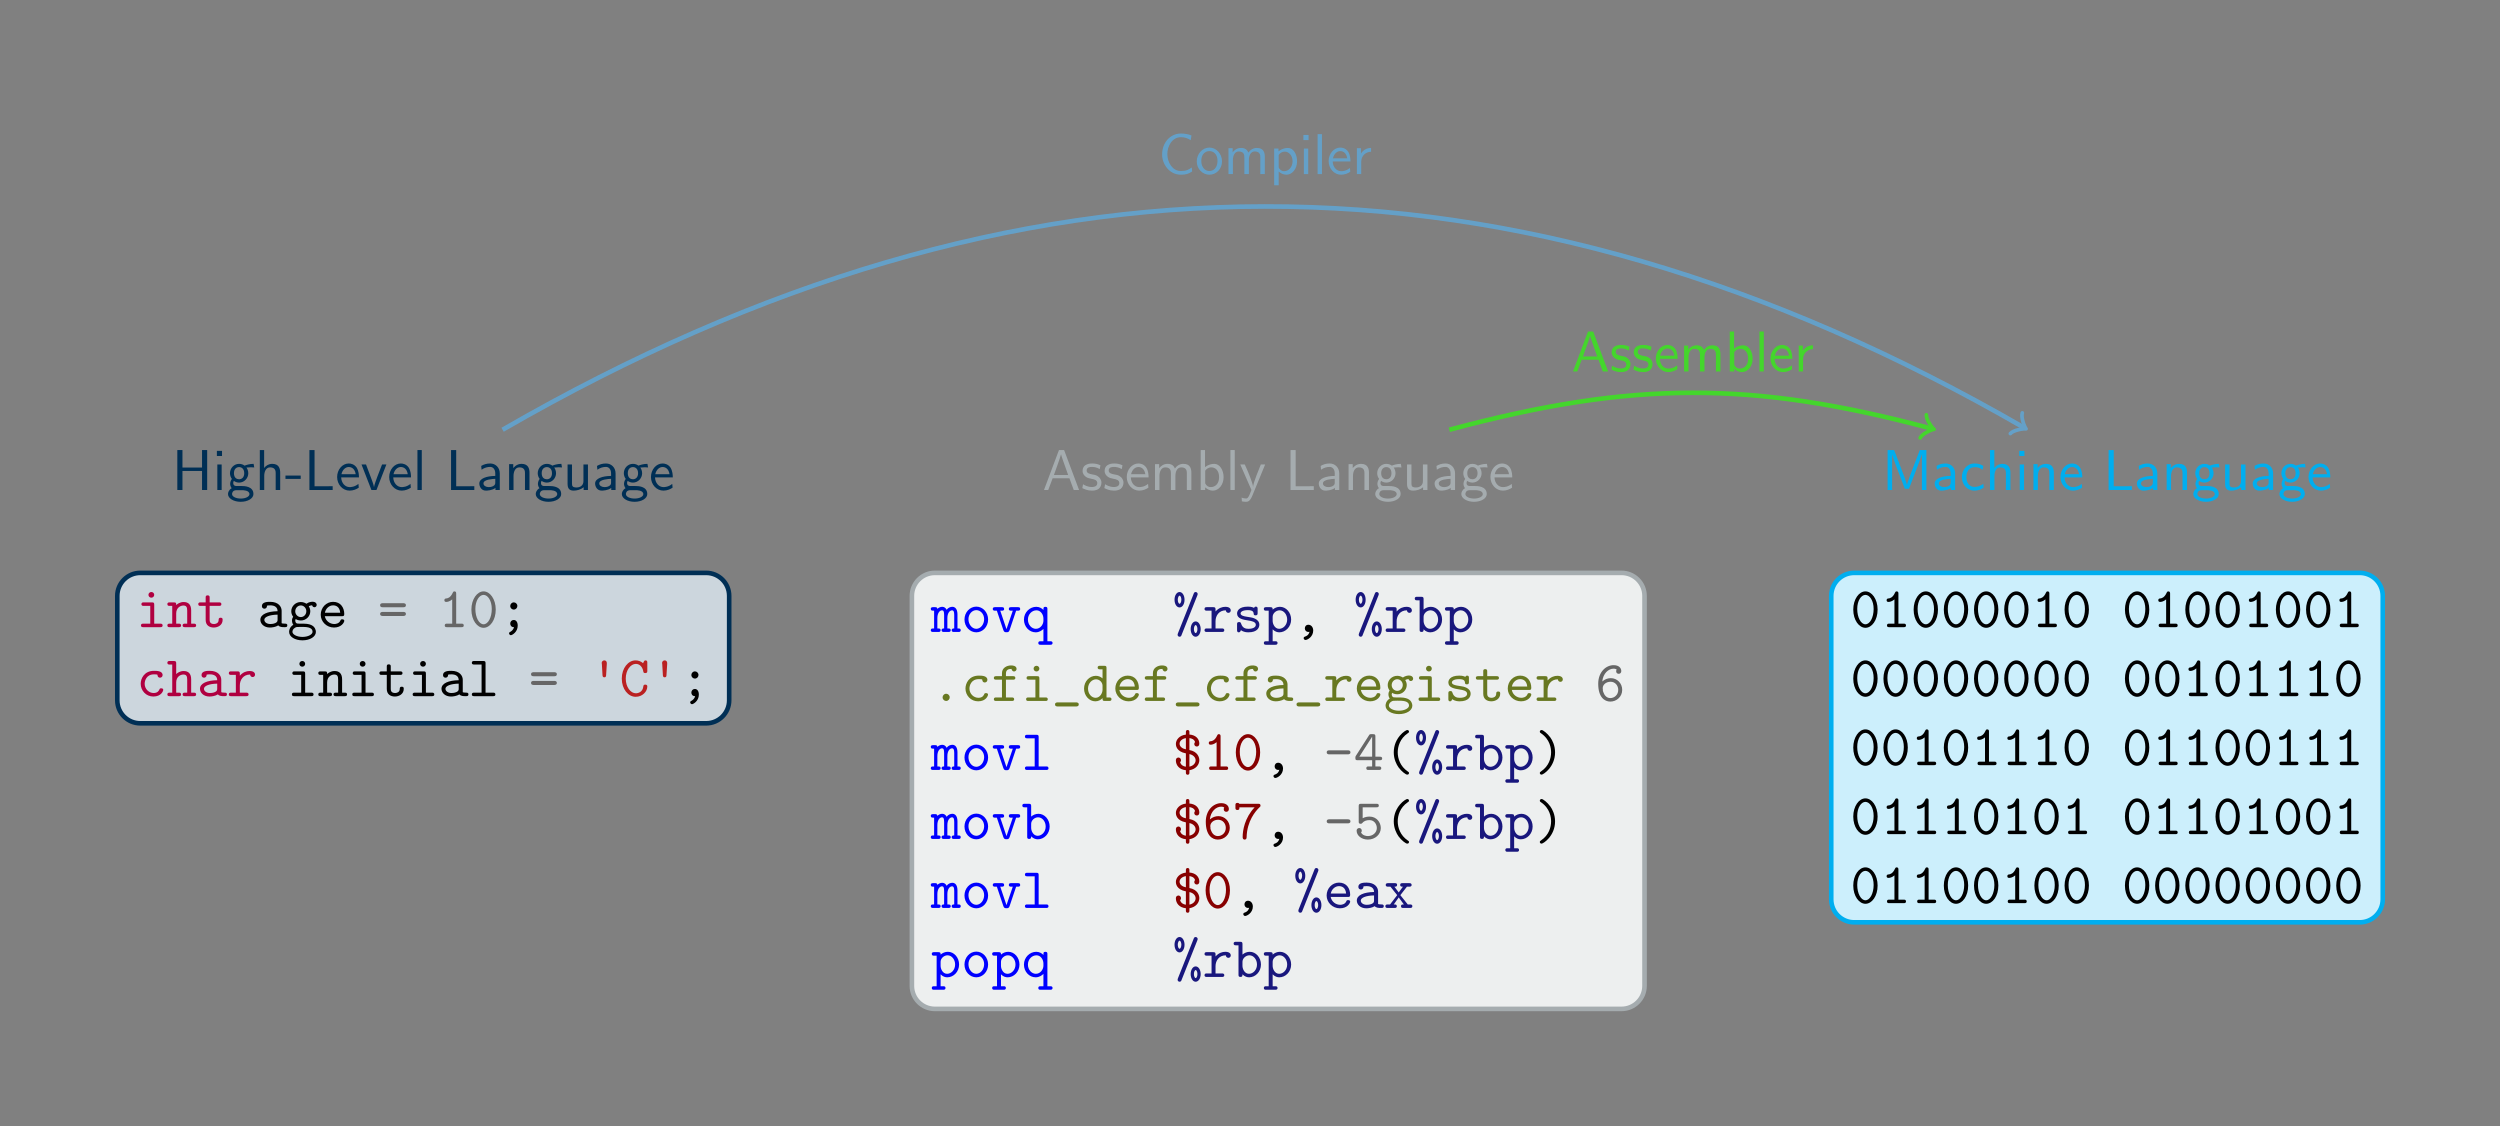 <?xml version="1.0" encoding="UTF-8"?>
<svg xmlns="http://www.w3.org/2000/svg" xmlns:xlink="http://www.w3.org/1999/xlink" width="433.173pt" height="195.134pt" viewBox="0 0 433.173 195.134" version="1.1">
<rect x="0" y="0" width="433.173" height="195.134" fill="#808080" stroke="none"/>
<defs>
<g>
<symbol overflow="visible" id="glyph0-0">
<path style="stroke:none;" d=""/>
</symbol>
<symbol overflow="visible" id="glyph0-1">
<path style="stroke:none;" d="M 6.109 -6.922 L 5.219 -6.922 L 5.219 -3.891 L 1.828 -3.891 L 1.828 -6.922 L 0.938 -6.922 L 0.938 0 L 1.828 0 L 1.828 -3.297 L 5.219 -3.297 L 5.219 0 L 6.109 0 Z M 6.109 -6.922 "/>
</symbol>
<symbol overflow="visible" id="glyph0-2">
<path style="stroke:none;" d="M 1.625 -6.781 L 0.734 -6.781 L 0.734 -5.891 L 1.625 -5.891 Z M 1.562 -4.422 L 0.812 -4.422 L 0.812 0 L 1.562 0 Z M 1.562 -4.422 "/>
</symbol>
<symbol overflow="visible" id="glyph0-3">
<path style="stroke:none;" d="M 3.516 -3.891 C 3.734 -3.891 4 -3.938 4.25 -3.938 C 4.422 -3.938 4.812 -3.906 4.828 -3.906 L 4.719 -4.531 C 4.031 -4.531 3.453 -4.344 3.156 -4.219 C 2.938 -4.391 2.609 -4.531 2.203 -4.531 C 1.344 -4.531 0.625 -3.812 0.625 -2.906 C 0.625 -2.547 0.75 -2.188 0.953 -1.922 C 0.656 -1.516 0.656 -1.125 0.656 -1.078 C 0.656 -0.812 0.75 -0.531 0.922 -0.312 C 0.406 -0.016 0.281 0.453 0.281 0.703 C 0.281 1.453 1.266 2.047 2.484 2.047 C 3.703 2.047 4.688 1.469 4.688 0.703 C 4.688 -0.688 3.031 -0.688 2.641 -0.688 L 1.766 -0.688 C 1.641 -0.688 1.188 -0.688 1.188 -1.219 C 1.188 -1.328 1.219 -1.484 1.297 -1.578 C 1.5 -1.422 1.828 -1.281 2.203 -1.281 C 3.094 -1.281 3.797 -2.031 3.797 -2.906 C 3.797 -3.391 3.578 -3.766 3.469 -3.906 Z M 2.203 -1.859 C 1.828 -1.859 1.312 -2.078 1.312 -2.906 C 1.312 -3.734 1.828 -3.969 2.203 -3.969 C 2.625 -3.969 3.094 -3.688 3.094 -2.906 C 3.094 -2.141 2.625 -1.859 2.203 -1.859 Z M 2.656 0.031 C 2.875 0.031 4 0.031 4 0.719 C 4 1.156 3.312 1.484 2.5 1.484 C 1.688 1.484 0.984 1.172 0.984 0.703 C 0.984 0.672 0.984 0.031 1.75 0.031 Z M 2.656 0.031 "/>
</symbol>
<symbol overflow="visible" id="glyph0-4">
<path style="stroke:none;" d="M 4.344 -2.969 C 4.344 -3.625 4.188 -4.531 2.969 -4.531 C 2.359 -4.531 1.875 -4.234 1.562 -3.812 L 1.562 -6.922 L 0.812 -6.922 L 0.812 0 L 1.578 0 L 1.578 -2.438 C 1.578 -3.094 1.828 -3.922 2.594 -3.922 C 3.547 -3.922 3.562 -3.219 3.562 -2.906 L 3.562 0 L 4.344 0 Z M 4.344 -2.969 "/>
</symbol>
<symbol overflow="visible" id="glyph0-5">
<path style="stroke:none;" d="M 2.75 -1.922 L 2.75 -2.5 L 0.109 -2.5 L 0.109 -1.922 Z M 2.75 -1.922 "/>
</symbol>
<symbol overflow="visible" id="glyph0-6">
<path style="stroke:none;" d="M 1.828 -6.922 L 0.938 -6.922 L 0.938 0 L 4.969 0 L 4.969 -0.656 C 4.094 -0.641 3.203 -0.641 2.312 -0.641 L 1.828 -0.641 Z M 1.828 -6.922 "/>
</symbol>
<symbol overflow="visible" id="glyph0-7">
<path style="stroke:none;" d="M 4.125 -2.188 C 4.125 -2.516 4.109 -3.266 3.734 -3.875 C 3.312 -4.484 2.719 -4.594 2.359 -4.594 C 1.25 -4.594 0.344 -3.531 0.344 -2.25 C 0.344 -0.938 1.312 0.109 2.5 0.109 C 3.125 0.109 3.703 -0.125 4.094 -0.406 L 4.031 -1.062 C 3.406 -0.531 2.734 -0.5 2.516 -0.5 C 1.719 -0.5 1.078 -1.203 1.047 -2.188 Z M 1.094 -2.734 C 1.25 -3.484 1.781 -3.984 2.359 -3.984 C 2.875 -3.984 3.422 -3.656 3.562 -2.734 Z M 1.094 -2.734 "/>
</symbol>
<symbol overflow="visible" id="glyph0-8">
<path style="stroke:none;" d="M 4.453 -4.422 L 3.703 -4.422 L 2.906 -2.359 C 2.703 -1.797 2.391 -1 2.312 -0.531 L 2.297 -0.531 C 2.25 -0.891 1.984 -1.578 1.891 -1.844 L 0.922 -4.422 L 0.141 -4.422 L 1.859 0 L 2.734 0 Z M 4.453 -4.422 "/>
</symbol>
<symbol overflow="visible" id="glyph0-9">
<path style="stroke:none;" d="M 1.562 -6.922 L 0.812 -6.922 L 0.812 0 L 1.562 0 Z M 1.562 -6.922 "/>
</symbol>
<symbol overflow="visible" id="glyph0-10">
<path style="stroke:none;" d="M 3.984 -2.875 C 3.984 -3.891 3.25 -4.594 2.328 -4.594 C 1.688 -4.594 1.234 -4.438 0.766 -4.172 L 0.828 -3.516 C 1.344 -3.875 1.844 -4 2.328 -4 C 2.797 -4 3.203 -3.609 3.203 -2.875 L 3.203 -2.438 C 1.703 -2.422 0.438 -2 0.438 -1.125 C 0.438 -0.703 0.703 0.109 1.578 0.109 C 1.719 0.109 2.656 0.094 3.234 -0.359 L 3.234 0 L 3.984 0 Z M 3.203 -1.312 C 3.203 -1.125 3.203 -0.875 2.859 -0.688 C 2.578 -0.516 2.188 -0.5 2.078 -0.5 C 1.609 -0.5 1.156 -0.734 1.156 -1.141 C 1.156 -1.844 2.766 -1.906 3.203 -1.938 Z M 3.203 -1.312 "/>
</symbol>
<symbol overflow="visible" id="glyph0-11">
<path style="stroke:none;" d="M 4.344 -2.969 C 4.344 -3.625 4.188 -4.531 2.969 -4.531 C 2.078 -4.531 1.578 -3.859 1.531 -3.781 L 1.531 -4.484 L 0.812 -4.484 L 0.812 0 L 1.578 0 L 1.578 -2.438 C 1.578 -3.094 1.828 -3.922 2.594 -3.922 C 3.547 -3.922 3.562 -3.219 3.562 -2.906 L 3.562 0 L 4.344 0 Z M 4.344 -2.969 "/>
</symbol>
<symbol overflow="visible" id="glyph0-12">
<path style="stroke:none;" d="M 4.344 -4.422 L 3.562 -4.422 L 3.562 -1.531 C 3.562 -0.781 3 -0.438 2.359 -0.438 C 1.656 -0.438 1.578 -0.703 1.578 -1.125 L 1.578 -4.422 L 0.812 -4.422 L 0.812 -1.094 C 0.812 -0.375 1.031 0.109 1.859 0.109 C 2.391 0.109 3.094 -0.047 3.594 -0.484 L 3.594 0 L 4.344 0 Z M 4.344 -4.422 "/>
</symbol>
<symbol overflow="visible" id="glyph0-13">
<path style="stroke:none;" d="M 3.766 -6.922 L 2.875 -6.922 L 0.281 0 L 1.016 0 L 1.781 -2.031 L 4.688 -2.031 L 5.438 0 L 6.359 0 Z M 4.469 -2.594 L 2 -2.594 L 2.641 -4.391 C 2.844 -4.984 3.156 -5.828 3.234 -6.203 C 3.266 -6.062 3.328 -5.812 3.562 -5.156 Z M 4.469 -2.594 "/>
</symbol>
<symbol overflow="visible" id="glyph0-14">
<path style="stroke:none;" d="M 3.422 -4.281 C 2.906 -4.516 2.5 -4.594 1.984 -4.594 C 1.734 -4.594 0.328 -4.594 0.328 -3.297 C 0.328 -2.797 0.625 -2.484 0.875 -2.297 C 1.172 -2.078 1.391 -2.031 1.938 -1.922 C 2.297 -1.859 2.875 -1.734 2.875 -1.203 C 2.875 -0.516 2.094 -0.516 1.938 -0.516 C 1.141 -0.516 0.578 -0.891 0.406 -1 L 0.281 -0.328 C 0.594 -0.172 1.141 0.109 1.953 0.109 C 2.141 0.109 2.688 0.109 3.109 -0.203 C 3.422 -0.453 3.594 -0.844 3.594 -1.281 C 3.594 -1.828 3.219 -2.156 3.203 -2.188 C 2.812 -2.547 2.547 -2.609 2.047 -2.688 C 1.5 -2.797 1.031 -2.906 1.031 -3.391 C 1.031 -4 1.75 -4 1.891 -4 C 2.203 -4 2.734 -3.969 3.297 -3.625 Z M 3.422 -4.281 "/>
</symbol>
<symbol overflow="visible" id="glyph0-15">
<path style="stroke:none;" d="M 7.109 -2.969 C 7.109 -3.641 6.953 -4.531 5.734 -4.531 C 5.141 -4.531 4.625 -4.25 4.25 -3.719 C 4 -4.469 3.297 -4.531 2.984 -4.531 C 2.266 -4.531 1.797 -4.125 1.531 -3.766 L 1.531 -4.484 L 0.812 -4.484 L 0.812 0 L 1.578 0 L 1.578 -2.438 C 1.578 -3.125 1.859 -3.922 2.594 -3.922 C 3.516 -3.922 3.562 -3.281 3.562 -2.906 L 3.562 0 L 4.344 0 L 4.344 -2.438 C 4.344 -3.125 4.609 -3.922 5.359 -3.922 C 6.281 -3.922 6.328 -3.281 6.328 -2.906 L 6.328 0 L 7.109 0 Z M 7.109 -2.969 "/>
</symbol>
<symbol overflow="visible" id="glyph0-16">
<path style="stroke:none;" d="M 1.562 -6.922 L 0.812 -6.922 L 0.812 0 L 1.594 0 L 1.594 -0.453 C 1.828 -0.234 2.266 0.109 2.938 0.109 C 3.922 0.109 4.781 -0.891 4.781 -2.219 C 4.781 -3.453 4.109 -4.531 3.172 -4.531 C 2.781 -4.531 2.156 -4.438 1.562 -3.953 Z M 1.594 -3.344 C 1.75 -3.578 2.109 -3.922 2.656 -3.922 C 3.25 -3.922 4 -3.5 4 -2.219 C 4 -0.922 3.172 -0.5 2.562 -0.5 C 2.172 -0.5 1.844 -0.672 1.594 -1.141 Z M 1.594 -3.344 "/>
</symbol>
<symbol overflow="visible" id="glyph0-17">
<path style="stroke:none;" d="M 4.453 -4.422 L 3.703 -4.422 C 2.406 -1.25 2.375 -0.797 2.375 -0.562 L 2.359 -0.562 C 2.297 -1.234 1.5 -3.094 1.469 -3.188 L 0.922 -4.422 L 0.141 -4.422 L 2.078 0 C 1.953 0.312 1.75 0.812 1.719 0.891 C 1.453 1.469 1.281 1.469 1.141 1.469 C 0.984 1.469 0.672 1.438 0.375 1.312 L 0.422 1.969 C 0.641 2.016 0.922 2.047 1.141 2.047 C 1.5 2.047 1.859 1.922 2.266 0.906 Z M 4.453 -4.422 "/>
</symbol>
<symbol overflow="visible" id="glyph0-18">
<path style="stroke:none;" d="M 5.281 -3.531 C 4.938 -2.625 4.469 -1.391 4.359 -0.922 L 4.344 -0.922 C 4.297 -1.141 4.172 -1.5 4.031 -1.922 L 2.469 -6.047 L 2.125 -6.922 L 1 -6.922 L 1 0 L 1.781 0 L 1.781 -6.188 C 1.844 -5.859 2.25 -4.781 2.5 -4.094 L 3.984 -0.219 L 4.703 -0.219 L 6.031 -3.688 C 6.344 -4.5 6.438 -4.75 6.516 -4.953 C 6.609 -5.25 6.875 -5.969 6.922 -6.188 L 6.938 -6.188 L 6.938 0 L 7.719 0 L 7.719 -6.922 L 6.578 -6.922 Z M 5.281 -3.531 "/>
</symbol>
<symbol overflow="visible" id="glyph0-19">
<path style="stroke:none;" d="M 4.094 -4.172 C 3.5 -4.5 3.156 -4.594 2.547 -4.594 C 1.172 -4.594 0.359 -3.391 0.359 -2.219 C 0.359 -0.984 1.266 0.109 2.516 0.109 C 3.047 0.109 3.594 -0.031 4.141 -0.406 L 4.078 -1.062 C 3.562 -0.672 3.031 -0.531 2.516 -0.531 C 1.688 -0.531 1.141 -1.25 1.141 -2.219 C 1.141 -3 1.5 -3.953 2.562 -3.953 C 3.078 -3.953 3.422 -3.875 3.969 -3.516 Z M 4.094 -4.172 "/>
</symbol>
<symbol overflow="visible" id="glyph0-20">
<path style="stroke:none;" d="M 5.797 -1.141 C 5.219 -0.75 4.875 -0.531 3.891 -0.531 C 2.453 -0.531 1.562 -2.031 1.562 -3.469 C 1.562 -4.828 2.375 -6.391 3.906 -6.391 C 4.609 -6.391 5.062 -6.219 5.609 -5.875 L 5.75 -6.688 C 5.328 -6.891 4.562 -7.031 3.922 -7.031 C 2.078 -7.031 0.656 -5.469 0.656 -3.375 C 0.656 -1.797 1.844 0.109 3.922 0.109 C 4.828 0.109 5.219 -0.047 5.859 -0.453 Z M 5.797 -1.141 "/>
</symbol>
<symbol overflow="visible" id="glyph0-21">
<path style="stroke:none;" d="M 4.672 -2.188 C 4.672 -3.531 3.672 -4.594 2.5 -4.594 C 1.266 -4.594 0.297 -3.5 0.297 -2.188 C 0.297 -0.875 1.312 0.109 2.484 0.109 C 3.672 0.109 4.672 -0.891 4.672 -2.188 Z M 2.484 -0.531 C 1.797 -0.531 1.078 -1.094 1.078 -2.297 C 1.078 -3.5 1.828 -3.984 2.484 -3.984 C 3.188 -3.984 3.891 -3.469 3.891 -2.297 C 3.891 -1.109 3.219 -0.531 2.484 -0.531 Z M 2.484 -0.531 "/>
</symbol>
<symbol overflow="visible" id="glyph0-22">
<path style="stroke:none;" d="M 1.594 -0.453 C 1.906 -0.172 2.344 0.109 2.938 0.109 C 3.906 0.109 4.781 -0.875 4.781 -2.219 C 4.781 -3.422 4.156 -4.531 3.203 -4.531 C 2.609 -4.531 2.031 -4.328 1.562 -3.938 L 1.562 -4.422 L 0.812 -4.422 L 0.812 1.938 L 1.594 1.938 Z M 1.594 -3.312 C 1.828 -3.672 2.219 -3.891 2.656 -3.891 C 3.406 -3.891 4 -3.141 4 -2.219 C 4 -1.203 3.297 -0.5 2.547 -0.5 C 2.156 -0.5 1.891 -0.703 1.688 -0.969 C 1.594 -1.109 1.594 -1.141 1.594 -1.312 Z M 1.594 -3.312 "/>
</symbol>
<symbol overflow="visible" id="glyph0-23">
<path style="stroke:none;" d="M 1.562 -2.141 C 1.562 -3.125 2.281 -3.844 3.266 -3.875 L 3.266 -4.531 C 2.375 -4.531 1.828 -4.031 1.516 -3.578 L 1.516 -4.484 L 0.812 -4.484 L 0.812 0 L 1.562 0 Z M 1.562 -2.141 "/>
</symbol>
<symbol overflow="visible" id="glyph1-0">
<path style="stroke:none;" d=""/>
</symbol>
<symbol overflow="visible" id="glyph1-1">
<path style="stroke:none;" d="M 3.078 -3.891 C 3.078 -4.203 3.016 -4.297 2.688 -4.297 L 1.266 -4.297 C 1.109 -4.297 0.859 -4.297 0.859 -4 C 0.859 -3.688 1.109 -3.688 1.266 -3.688 L 2.391 -3.688 L 2.391 -0.609 L 1.188 -0.609 C 1.031 -0.609 0.781 -0.609 0.781 -0.297 C 0.781 0 1.031 0 1.188 0 L 4.125 0 C 4.281 0 4.531 0 4.531 -0.297 C 4.531 -0.609 4.281 -0.609 4.125 -0.609 L 3.078 -0.609 Z M 3.078 -5.609 C 3.078 -5.875 2.859 -6.094 2.578 -6.094 C 2.297 -6.094 2.078 -5.875 2.078 -5.609 C 2.078 -5.328 2.297 -5.109 2.578 -5.109 C 2.859 -5.109 3.078 -5.328 3.078 -5.609 Z M 3.078 -5.609 "/>
</symbol>
<symbol overflow="visible" id="glyph1-2">
<path style="stroke:none;" d="M 1.656 -3.828 C 1.656 -4.141 1.656 -4.297 1.25 -4.297 L 0.531 -4.297 C 0.375 -4.297 0.125 -4.297 0.125 -3.984 C 0.125 -3.688 0.375 -3.688 0.516 -3.688 L 0.969 -3.688 L 0.969 -0.609 L 0.531 -0.609 C 0.375 -0.609 0.125 -0.609 0.125 -0.297 C 0.125 0 0.375 0 0.516 0 L 2.109 0 C 2.25 0 2.5 0 2.5 -0.297 C 2.5 -0.609 2.25 -0.609 2.094 -0.609 L 1.656 -0.609 L 1.656 -2.375 C 1.656 -3.375 2.391 -3.75 2.906 -3.75 C 3.422 -3.75 3.562 -3.469 3.562 -2.875 L 3.562 -0.609 L 3.188 -0.609 C 3.016 -0.609 2.766 -0.609 2.766 -0.297 C 2.766 0 3.047 0 3.188 0 L 4.703 0 C 4.844 0 5.109 0 5.109 -0.297 C 5.109 -0.609 4.859 -0.609 4.688 -0.609 L 4.25 -0.609 L 4.25 -2.922 C 4.25 -3.922 3.75 -4.359 2.953 -4.359 C 2.297 -4.359 1.844 -4.016 1.656 -3.828 Z M 1.656 -3.828 "/>
</symbol>
<symbol overflow="visible" id="glyph1-3">
<path style="stroke:none;" d="M 2.219 -3.688 L 3.844 -3.688 C 4 -3.688 4.25 -3.688 4.25 -3.984 C 4.25 -4.297 4 -4.297 3.844 -4.297 L 2.219 -4.297 L 2.219 -5.109 C 2.219 -5.297 2.219 -5.516 1.875 -5.516 C 1.531 -5.516 1.531 -5.312 1.531 -5.109 L 1.531 -4.297 L 0.656 -4.297 C 0.5 -4.297 0.25 -4.297 0.25 -3.984 C 0.25 -3.688 0.5 -3.688 0.641 -3.688 L 1.531 -3.688 L 1.531 -1.25 C 1.531 -0.297 2.203 0.062 2.938 0.062 C 3.672 0.062 4.469 -0.375 4.469 -1.25 C 4.469 -1.438 4.469 -1.641 4.125 -1.641 C 3.797 -1.641 3.781 -1.438 3.781 -1.266 C 3.781 -0.641 3.203 -0.547 2.984 -0.547 C 2.219 -0.547 2.219 -1.062 2.219 -1.312 Z M 2.219 -3.688 "/>
</symbol>
<symbol overflow="visible" id="glyph1-4">
<path style="stroke:none;" d="M 3.656 -0.312 C 3.875 -0.016 4.344 0 4.719 0 C 5 0 5.219 0 5.219 -0.312 C 5.219 -0.609 4.969 -0.609 4.828 -0.609 C 4.406 -0.609 4.312 -0.656 4.234 -0.688 L 4.234 -2.844 C 4.234 -3.547 3.688 -4.391 2.25 -4.391 C 1.828 -4.391 0.812 -4.391 0.812 -3.656 C 0.812 -3.359 1.016 -3.203 1.25 -3.203 C 1.406 -3.203 1.688 -3.297 1.688 -3.656 C 1.688 -3.734 1.703 -3.75 1.906 -3.766 C 2.047 -3.781 2.172 -3.781 2.266 -3.781 C 3.016 -3.781 3.531 -3.469 3.531 -2.766 C 1.781 -2.734 0.547 -2.234 0.547 -1.281 C 0.547 -0.594 1.172 0.062 2.188 0.062 C 2.562 0.062 3.188 -0.016 3.656 -0.312 Z M 3.531 -2.172 L 3.531 -1.328 C 3.531 -1.109 3.531 -0.891 3.156 -0.719 C 2.797 -0.547 2.344 -0.547 2.266 -0.547 C 1.641 -0.547 1.234 -0.891 1.234 -1.281 C 1.234 -1.766 2.094 -2.141 3.531 -2.172 Z M 3.531 -2.172 "/>
</symbol>
<symbol overflow="visible" id="glyph1-5">
<path style="stroke:none;" d="M 2.328 -1.75 C 1.781 -1.75 1.359 -2.219 1.359 -2.75 C 1.359 -3.312 1.797 -3.766 2.328 -3.766 C 2.859 -3.766 3.281 -3.297 3.281 -2.766 C 3.281 -2.188 2.844 -1.75 2.328 -1.75 Z M 1.422 -1.406 C 1.453 -1.391 1.828 -1.156 2.328 -1.156 C 3.234 -1.156 3.969 -1.875 3.969 -2.766 C 3.969 -3.062 3.875 -3.344 3.703 -3.625 C 3.922 -3.75 4.156 -3.781 4.281 -3.797 C 4.344 -3.531 4.578 -3.453 4.672 -3.453 C 4.844 -3.453 5.078 -3.578 5.078 -3.875 C 5.078 -4.094 4.891 -4.406 4.344 -4.406 C 4.234 -4.406 3.75 -4.391 3.297 -4.062 C 3.125 -4.172 2.781 -4.359 2.328 -4.359 C 1.391 -4.359 0.672 -3.609 0.672 -2.766 C 0.672 -2.328 0.844 -2 1 -1.812 C 0.891 -1.656 0.797 -1.438 0.797 -1.141 C 0.797 -0.781 0.938 -0.531 1.031 -0.422 C 0.297 0.031 0.297 0.703 0.297 0.812 C 0.297 1.672 1.328 2.281 2.609 2.281 C 3.891 2.281 4.938 1.672 4.938 0.812 C 4.938 0.453 4.75 -0.047 4.25 -0.312 C 4.109 -0.391 3.703 -0.609 2.797 -0.609 L 2.109 -0.609 C 2.031 -0.609 1.891 -0.609 1.812 -0.625 C 1.672 -0.625 1.609 -0.625 1.484 -0.766 C 1.375 -0.906 1.359 -1.109 1.359 -1.125 C 1.359 -1.172 1.391 -1.312 1.422 -1.406 Z M 2.609 1.688 C 1.609 1.688 0.875 1.25 0.875 0.812 C 0.875 0.641 0.953 0.312 1.281 0.125 C 1.531 -0.047 1.609 -0.047 2.344 -0.047 C 3.234 -0.047 4.359 -0.047 4.359 0.812 C 4.359 1.25 3.609 1.688 2.609 1.688 Z M 2.609 1.688 "/>
</symbol>
<symbol overflow="visible" id="glyph1-6">
<path style="stroke:none;" d="M 4.234 -1.906 C 4.438 -1.906 4.625 -1.906 4.625 -2.266 C 4.625 -3.406 3.984 -4.391 2.688 -4.391 C 1.5 -4.391 0.547 -3.391 0.547 -2.156 C 0.547 -0.953 1.562 0.062 2.844 0.062 C 4.156 0.062 4.625 -0.844 4.625 -1.094 C 4.625 -1.359 4.344 -1.359 4.281 -1.359 C 4.094 -1.359 4.016 -1.328 3.953 -1.141 C 3.734 -0.641 3.188 -0.547 2.906 -0.547 C 2.156 -0.547 1.422 -1.047 1.25 -1.906 Z M 1.266 -2.5 C 1.406 -3.234 2 -3.781 2.688 -3.781 C 3.203 -3.781 3.828 -3.531 3.922 -2.5 Z M 1.266 -2.5 "/>
</symbol>
<symbol overflow="visible" id="glyph1-7">
<path style="stroke:none;" d="M 4.391 -3.453 C 4.516 -3.453 4.844 -3.453 4.844 -3.812 C 4.844 -4.156 4.469 -4.156 4.344 -4.156 L 0.891 -4.156 C 0.75 -4.156 0.375 -4.156 0.375 -3.812 C 0.375 -3.453 0.703 -3.453 0.828 -3.453 Z M 4.344 -1.938 C 4.469 -1.938 4.844 -1.938 4.844 -2.297 C 4.844 -2.641 4.516 -2.641 4.391 -2.641 L 0.828 -2.641 C 0.703 -2.641 0.375 -2.641 0.375 -2.297 C 0.375 -1.938 0.75 -1.938 0.891 -1.938 Z M 4.344 -1.938 "/>
</symbol>
<symbol overflow="visible" id="glyph1-8">
<path style="stroke:none;" d="M 3.094 -5.797 C 3.094 -5.953 3.094 -6.203 2.797 -6.203 C 2.609 -6.203 2.547 -6.078 2.5 -5.969 C 2.125 -5.109 1.609 -5 1.422 -4.984 C 1.25 -4.969 1.047 -4.953 1.047 -4.672 C 1.047 -4.422 1.219 -4.375 1.375 -4.375 C 1.562 -4.375 1.969 -4.438 2.406 -4.812 L 2.406 -0.609 L 1.5 -0.609 C 1.344 -0.609 1.109 -0.609 1.109 -0.297 C 1.109 0 1.359 0 1.5 0 L 4 0 C 4.156 0 4.406 0 4.406 -0.297 C 4.406 -0.609 4.172 -0.609 4 -0.609 L 3.094 -0.609 Z M 3.094 -5.797 "/>
</symbol>
<symbol overflow="visible" id="glyph1-9">
<path style="stroke:none;" d="M 4.719 -3.047 C 4.719 -4.891 3.703 -6.203 2.609 -6.203 C 1.5 -6.203 0.5 -4.859 0.5 -3.047 C 0.5 -1.203 1.516 0.109 2.609 0.109 C 3.734 0.109 4.719 -1.219 4.719 -3.047 Z M 2.609 -0.5 C 1.828 -0.5 1.188 -1.672 1.188 -3.156 C 1.188 -4.609 1.875 -5.594 2.609 -5.594 C 3.344 -5.594 4.031 -4.609 4.031 -3.156 C 4.031 -1.672 3.391 -0.5 2.609 -0.5 Z M 2.609 -0.5 "/>
</symbol>
<symbol overflow="visible" id="glyph1-10">
<path style="stroke:none;" d="M 3.234 -3.672 C 3.234 -4.031 2.938 -4.297 2.625 -4.297 C 2.25 -4.297 2 -3.984 2 -3.672 C 2 -3.312 2.297 -3.047 2.609 -3.047 C 2.984 -3.047 3.234 -3.359 3.234 -3.672 Z M 2.656 0 C 2.516 0.531 2.141 0.734 2 0.812 C 1.938 0.844 1.797 0.906 1.797 1.062 C 1.797 1.219 1.938 1.391 2.109 1.391 C 2.328 1.391 3.297 0.844 3.297 -0.266 C 3.297 -0.922 2.984 -1.25 2.609 -1.25 C 2.25 -1.25 2 -0.969 2 -0.625 C 2 -0.344 2.156 0 2.656 0 Z M 2.656 0 "/>
</symbol>
<symbol overflow="visible" id="glyph1-11">
<path style="stroke:none;" d="M 4.641 -1.094 C 4.641 -1.359 4.359 -1.359 4.297 -1.359 C 4.141 -1.359 4.031 -1.344 3.969 -1.141 C 3.906 -1.016 3.719 -0.547 2.984 -0.547 C 2.141 -0.547 1.422 -1.25 1.422 -2.156 C 1.422 -2.625 1.688 -3.781 3.047 -3.781 C 3.25 -3.781 3.641 -3.781 3.641 -3.688 C 3.656 -3.344 3.844 -3.203 4.078 -3.203 C 4.312 -3.203 4.531 -3.375 4.531 -3.656 C 4.531 -4.391 3.484 -4.391 3.047 -4.391 C 1.328 -4.391 0.734 -3.031 0.734 -2.156 C 0.734 -0.953 1.672 0.062 2.922 0.062 C 4.312 0.062 4.641 -0.922 4.641 -1.094 Z M 4.641 -1.094 "/>
</symbol>
<symbol overflow="visible" id="glyph1-12">
<path style="stroke:none;" d="M 4.25 -2.922 C 4.25 -3.922 3.75 -4.359 2.953 -4.359 C 2.297 -4.359 1.844 -4.016 1.656 -3.828 L 1.656 -5.688 C 1.656 -5.984 1.594 -6.094 1.25 -6.094 L 0.531 -6.094 C 0.375 -6.094 0.125 -6.094 0.125 -5.781 C 0.125 -5.484 0.375 -5.484 0.516 -5.484 L 0.969 -5.484 L 0.969 -0.609 L 0.531 -0.609 C 0.375 -0.609 0.125 -0.609 0.125 -0.297 C 0.125 0 0.375 0 0.516 0 L 2.109 0 C 2.25 0 2.5 0 2.5 -0.297 C 2.5 -0.609 2.25 -0.609 2.094 -0.609 L 1.656 -0.609 L 1.656 -2.375 C 1.656 -3.375 2.391 -3.75 2.906 -3.75 C 3.422 -3.75 3.562 -3.469 3.562 -2.875 L 3.562 -0.609 L 3.188 -0.609 C 3.016 -0.609 2.766 -0.609 2.766 -0.297 C 2.766 0 3.047 0 3.188 0 L 4.703 0 C 4.844 0 5.109 0 5.109 -0.297 C 5.109 -0.609 4.859 -0.609 4.688 -0.609 L 4.25 -0.609 Z M 4.25 -2.922 "/>
</symbol>
<symbol overflow="visible" id="glyph1-13">
<path style="stroke:none;" d="M 2.219 -1.859 C 2.219 -2.797 2.797 -3.75 4 -3.75 C 4.016 -3.516 4.188 -3.312 4.438 -3.312 C 4.656 -3.312 4.859 -3.469 4.859 -3.734 C 4.859 -3.938 4.734 -4.359 3.906 -4.359 C 3.406 -4.359 2.766 -4.172 2.219 -3.547 L 2.219 -3.891 C 2.219 -4.203 2.156 -4.297 1.812 -4.297 L 0.719 -4.297 C 0.562 -4.297 0.312 -4.297 0.312 -4 C 0.312 -3.688 0.562 -3.688 0.719 -3.688 L 1.531 -3.688 L 1.531 -0.609 L 0.719 -0.609 C 0.562 -0.609 0.312 -0.609 0.312 -0.312 C 0.312 0 0.562 0 0.719 0 L 3.312 0 C 3.469 0 3.734 0 3.734 -0.297 C 3.734 -0.609 3.469 -0.609 3.312 -0.609 L 2.219 -0.609 Z M 2.219 -1.859 "/>
</symbol>
<symbol overflow="visible" id="glyph1-14">
<path style="stroke:none;" d="M 2.953 -5.688 C 2.953 -5.984 2.906 -6.094 2.562 -6.094 L 0.984 -6.094 C 0.828 -6.094 0.578 -6.094 0.578 -5.781 C 0.578 -5.484 0.844 -5.484 0.984 -5.484 L 2.266 -5.484 L 2.266 -0.609 L 0.984 -0.609 C 0.828 -0.609 0.578 -0.609 0.578 -0.297 C 0.578 0 0.844 0 0.984 0 L 4.25 0 C 4.406 0 4.656 0 4.656 -0.297 C 4.656 -0.609 4.422 -0.609 4.25 -0.609 L 2.953 -0.609 Z M 2.953 -5.688 "/>
</symbol>
<symbol overflow="visible" id="glyph1-15">
<path style="stroke:none;" d="M 3.047 -5.625 C 3.078 -6.047 2.844 -6.203 2.609 -6.203 C 2.359 -6.203 2.156 -6 2.156 -5.75 L 2.188 -5.547 L 2.297 -3.641 C 2.312 -3.484 2.328 -3.266 2.609 -3.266 C 2.906 -3.266 2.906 -3.484 2.922 -3.641 Z M 3.047 -5.625 "/>
</symbol>
<symbol overflow="visible" id="glyph1-16">
<path style="stroke:none;" d="M 4.828 -5.797 C 4.828 -5.953 4.828 -6.203 4.531 -6.203 C 4.344 -6.203 4.297 -6.094 4.25 -6.031 C 4.234 -5.984 4.234 -5.969 4.094 -5.719 C 3.766 -6 3.312 -6.203 2.797 -6.203 C 1.516 -6.203 0.406 -4.859 0.406 -3.047 C 0.406 -1.219 1.516 0.109 2.812 0.109 C 3.969 0.109 4.828 -0.781 4.828 -1.672 C 4.828 -2 4.578 -2 4.469 -2 C 4.391 -2 4.156 -2 4.141 -1.719 C 4.062 -0.734 3.266 -0.5 2.844 -0.5 C 1.938 -0.5 1.094 -1.562 1.094 -3.047 C 1.094 -4.531 1.953 -5.594 2.844 -5.594 C 3.438 -5.594 3.984 -5.141 4.125 -4.328 C 4.156 -4.156 4.172 -4 4.469 -4 C 4.828 -4 4.828 -4.203 4.828 -4.406 Z M 4.828 -5.797 "/>
</symbol>
<symbol overflow="visible" id="glyph1-17">
<path style="stroke:none;" d="M 1.094 -4 C 1.062 -4.297 0.875 -4.297 0.688 -4.297 L 0.375 -4.297 C 0.219 -4.297 -0.047 -4.297 -0.047 -4 C -0.047 -3.688 0.172 -3.688 0.531 -3.688 L 0.531 -0.609 C 0.172 -0.609 -0.047 -0.609 -0.047 -0.297 C -0.047 0 0.234 0 0.375 0 L 1.25 0 C 1.391 0 1.656 0 1.656 -0.297 C 1.656 -0.609 1.453 -0.609 1.094 -0.609 L 1.094 -2.391 C 1.094 -3.281 1.5 -3.75 1.906 -3.75 C 2.141 -3.75 2.266 -3.578 2.266 -2.938 L 2.266 -0.609 C 2.078 -0.609 1.828 -0.609 1.828 -0.297 C 1.828 0 2.109 0 2.25 0 L 2.984 0 C 3.141 0 3.406 0 3.406 -0.297 C 3.406 -0.609 3.188 -0.609 2.828 -0.609 L 2.828 -2.391 C 2.828 -3.281 3.234 -3.75 3.656 -3.75 C 3.875 -3.75 4.016 -3.578 4.016 -2.938 L 4.016 -0.609 C 3.828 -0.609 3.578 -0.609 3.578 -0.297 C 3.578 0 3.844 0 3.984 0 L 4.734 0 C 4.891 0 5.141 0 5.141 -0.297 C 5.141 -0.609 4.938 -0.609 4.578 -0.609 L 4.578 -3.016 C 4.578 -3.219 4.578 -4.359 3.688 -4.359 C 3.391 -4.359 2.984 -4.234 2.703 -3.844 C 2.547 -4.172 2.266 -4.359 1.938 -4.359 C 1.625 -4.359 1.328 -4.219 1.094 -4 Z M 1.094 -4 "/>
</symbol>
<symbol overflow="visible" id="glyph1-18">
<path style="stroke:none;" d="M 4.656 -2.156 C 4.656 -3.406 3.734 -4.391 2.609 -4.391 C 1.5 -4.391 0.562 -3.406 0.562 -2.156 C 0.562 -0.891 1.516 0.062 2.609 0.062 C 3.703 0.062 4.656 -0.891 4.656 -2.156 Z M 2.609 -0.547 C 1.875 -0.547 1.25 -1.297 1.25 -2.219 C 1.25 -3.125 1.906 -3.781 2.609 -3.781 C 3.328 -3.781 3.969 -3.125 3.969 -2.219 C 3.969 -1.297 3.344 -0.547 2.609 -0.547 Z M 2.609 -0.547 "/>
</symbol>
<symbol overflow="visible" id="glyph1-19">
<path style="stroke:none;" d="M 4.281 -3.688 L 4.578 -3.688 C 4.734 -3.688 4.984 -3.688 4.984 -3.984 C 4.984 -4.297 4.75 -4.297 4.578 -4.297 L 3.422 -4.297 C 3.266 -4.297 3.016 -4.297 3.016 -4 C 3.016 -3.688 3.266 -3.688 3.422 -3.688 L 3.703 -3.688 L 2.609 -0.484 L 1.531 -3.688 L 1.797 -3.688 C 1.953 -3.688 2.203 -3.688 2.203 -3.984 C 2.203 -4.297 1.969 -4.297 1.797 -4.297 L 0.641 -4.297 C 0.484 -4.297 0.234 -4.297 0.234 -3.984 C 0.234 -3.688 0.484 -3.688 0.641 -3.688 L 0.938 -3.688 L 2.078 -0.297 C 2.203 0.047 2.406 0.047 2.609 0.047 C 2.797 0.047 3.031 0.047 3.141 -0.297 Z M 4.281 -3.688 "/>
</symbol>
<symbol overflow="visible" id="glyph1-20">
<path style="stroke:none;" d="M 4.469 -3.953 C 4.469 -4.141 4.469 -4.359 4.125 -4.359 C 3.781 -4.359 3.781 -4.188 3.781 -3.812 C 3.516 -4.094 3.094 -4.359 2.531 -4.359 C 1.422 -4.359 0.406 -3.406 0.406 -2.141 C 0.406 -0.906 1.328 0.062 2.438 0.062 C 3.109 0.062 3.562 -0.312 3.781 -0.531 L 3.781 1.609 L 3.297 1.609 C 3.141 1.609 2.891 1.609 2.891 1.906 C 2.891 2.219 3.125 2.219 3.297 2.219 L 4.953 2.219 C 5.109 2.219 5.359 2.219 5.359 1.906 C 5.359 1.609 5.109 1.609 4.953 1.609 L 4.469 1.609 Z M 3.781 -1.938 C 3.781 -1.359 3.297 -0.547 2.469 -0.547 C 1.734 -0.547 1.094 -1.25 1.094 -2.141 C 1.094 -3.062 1.781 -3.75 2.578 -3.75 C 3.328 -3.75 3.781 -2.984 3.781 -2.328 Z M 3.781 -1.938 "/>
</symbol>
<symbol overflow="visible" id="glyph1-21">
<path style="stroke:none;" d="M 4.297 -6.344 C 4.344 -6.453 4.359 -6.5 4.359 -6.562 C 4.359 -6.75 4.203 -6.922 4 -6.922 C 3.766 -6.922 3.703 -6.734 3.656 -6.609 L 0.922 0.266 C 0.891 0.359 0.875 0.406 0.875 0.484 C 0.875 0.672 1.031 0.828 1.219 0.828 C 1.453 0.828 1.531 0.641 1.562 0.531 Z M 4.875 -0.5 C 4.875 -1.234 4.5 -1.828 4 -1.828 C 3.516 -1.828 3.141 -1.234 3.141 -0.5 C 3.141 0.234 3.516 0.828 4 0.828 C 4.5 0.828 4.875 0.234 4.875 -0.5 Z M 4 0.203 C 3.891 0.203 3.703 -0.062 3.703 -0.5 C 3.703 -0.938 3.891 -1.203 4 -1.203 C 4.125 -1.203 4.312 -0.938 4.312 -0.5 C 4.312 -0.062 4.125 0.203 4 0.203 Z M 2.078 -5.578 C 2.078 -6.359 1.688 -6.922 1.219 -6.922 C 0.734 -6.922 0.344 -6.344 0.344 -5.594 C 0.344 -4.812 0.734 -4.25 1.219 -4.25 C 1.703 -4.25 2.078 -4.828 2.078 -5.578 Z M 1.219 -4.875 C 1.094 -4.875 0.906 -5.156 0.906 -5.594 C 0.906 -6 1.094 -6.297 1.219 -6.297 C 1.344 -6.297 1.531 -6 1.531 -5.594 C 1.531 -5.156 1.328 -4.875 1.219 -4.875 Z M 1.219 -4.875 "/>
</symbol>
<symbol overflow="visible" id="glyph1-22">
<path style="stroke:none;" d="M 2.969 -2.547 C 2.734 -2.578 2.547 -2.609 2.297 -2.656 C 2 -2.703 1.328 -2.828 1.328 -3.203 C 1.328 -3.469 1.641 -3.781 2.594 -3.781 C 3.422 -3.781 3.562 -3.484 3.594 -3.219 C 3.594 -3.047 3.625 -2.875 3.922 -2.875 C 4.281 -2.875 4.281 -3.094 4.281 -3.297 L 4.281 -3.984 C 4.281 -4.141 4.281 -4.391 3.984 -4.391 C 3.734 -4.391 3.703 -4.25 3.672 -4.172 C 3.234 -4.391 2.797 -4.391 2.609 -4.391 C 0.953 -4.391 0.719 -3.562 0.719 -3.203 C 0.719 -2.297 1.766 -2.125 2.688 -1.984 C 3.172 -1.906 3.969 -1.781 3.969 -1.25 C 3.969 -0.875 3.594 -0.547 2.688 -0.547 C 2.219 -0.547 1.672 -0.656 1.422 -1.438 C 1.359 -1.609 1.328 -1.719 1.062 -1.719 C 0.719 -1.719 0.719 -1.516 0.719 -1.312 L 0.719 -0.344 C 0.719 -0.188 0.719 0.062 1.016 0.062 C 1.109 0.062 1.266 0.047 1.391 -0.312 C 1.875 0.047 2.406 0.062 2.688 0.062 C 4.25 0.062 4.578 -0.766 4.578 -1.25 C 4.578 -2.281 3.297 -2.5 2.969 -2.547 Z M 2.969 -2.547 "/>
</symbol>
<symbol overflow="visible" id="glyph1-23">
<path style="stroke:none;" d="M 1.656 -2.625 C 1.656 -3.219 2.234 -3.75 2.859 -3.75 C 3.594 -3.75 4.172 -3.016 4.172 -2.156 C 4.172 -1.203 3.484 -0.547 2.781 -0.547 C 2 -0.547 1.656 -1.422 1.656 -1.906 Z M 1.656 -0.453 C 2.062 -0.031 2.5 0.062 2.812 0.062 C 3.891 0.062 4.859 -0.891 4.859 -2.156 C 4.859 -3.375 3.984 -4.359 2.922 -4.359 C 2.438 -4.359 2 -4.172 1.656 -3.875 C 1.656 -4.156 1.641 -4.297 1.25 -4.297 L 0.531 -4.297 C 0.375 -4.297 0.125 -4.297 0.125 -3.984 C 0.125 -3.688 0.375 -3.688 0.516 -3.688 L 0.969 -3.688 L 0.969 1.609 L 0.531 1.609 C 0.375 1.609 0.125 1.609 0.125 1.906 C 0.125 2.219 0.375 2.219 0.516 2.219 L 2.109 2.219 C 2.25 2.219 2.5 2.219 2.5 1.906 C 2.5 1.609 2.25 1.609 2.094 1.609 L 1.656 1.609 Z M 1.656 -0.453 "/>
</symbol>
<symbol overflow="visible" id="glyph1-24">
<path style="stroke:none;" d="M 2.812 -0.031 C 2.656 0.594 2.188 0.75 2.078 0.781 C 1.969 0.812 1.797 0.875 1.797 1.062 C 1.797 1.219 1.938 1.391 2.109 1.391 C 2.438 1.391 3.453 0.844 3.453 -0.25 C 3.453 -0.859 3.062 -1.25 2.625 -1.25 C 2.219 -1.25 2 -0.953 2 -0.625 C 2 -0.25 2.281 0 2.609 0 C 2.672 0 2.734 -0.016 2.812 -0.031 Z M 2.812 -0.031 "/>
</symbol>
<symbol overflow="visible" id="glyph1-25">
<path style="stroke:none;" d="M 1.656 -3.875 L 1.656 -5.688 C 1.656 -5.984 1.594 -6.094 1.25 -6.094 L 0.531 -6.094 C 0.375 -6.094 0.125 -6.094 0.125 -5.781 C 0.125 -5.484 0.375 -5.484 0.516 -5.484 L 0.969 -5.484 L 0.969 -0.406 C 0.969 -0.203 0.969 0 1.312 0 C 1.656 0 1.656 -0.203 1.656 -0.453 C 2.062 -0.031 2.5 0.062 2.812 0.062 C 3.891 0.062 4.859 -0.891 4.859 -2.156 C 4.859 -3.375 3.984 -4.359 2.922 -4.359 C 2.438 -4.359 2 -4.172 1.656 -3.875 Z M 1.656 -1.906 L 1.656 -2.625 C 1.656 -3.219 2.234 -3.75 2.859 -3.75 C 3.594 -3.75 4.172 -3.016 4.172 -2.156 C 4.172 -1.203 3.484 -0.547 2.781 -0.547 C 2 -0.547 1.656 -1.422 1.656 -1.906 Z M 1.656 -1.906 "/>
</symbol>
<symbol overflow="visible" id="glyph1-26">
<path style="stroke:none;" d="M 3.234 -0.625 C 3.234 -0.984 2.938 -1.25 2.625 -1.25 C 2.25 -1.25 2 -0.938 2 -0.625 C 2 -0.266 2.297 0 2.609 0 C 2.984 0 3.234 -0.312 3.234 -0.625 Z M 3.234 -0.625 "/>
</symbol>
<symbol overflow="visible" id="glyph1-27">
<path style="stroke:none;" d="M 2.516 -3.688 L 3.734 -3.688 C 3.891 -3.688 4.141 -3.688 4.141 -3.984 C 4.141 -4.297 3.891 -4.297 3.734 -4.297 L 2.516 -4.297 L 2.516 -4.766 C 2.516 -5.547 3.188 -5.547 3.484 -5.547 C 3.484 -5.5 3.578 -5.109 3.922 -5.109 C 4.125 -5.109 4.359 -5.281 4.359 -5.547 C 4.359 -6.156 3.562 -6.156 3.406 -6.156 C 2.609 -6.156 1.828 -5.688 1.828 -4.828 L 1.828 -4.297 L 0.844 -4.297 C 0.672 -4.297 0.422 -4.297 0.422 -3.984 C 0.422 -3.688 0.672 -3.688 0.828 -3.688 L 1.828 -3.688 L 1.828 -0.609 L 0.828 -0.609 C 0.672 -0.609 0.422 -0.609 0.422 -0.312 C 0.422 0 0.672 0 0.828 0 L 3.531 0 C 3.672 0 3.938 0 3.938 -0.297 C 3.938 -0.609 3.672 -0.609 3.531 -0.609 L 2.516 -0.609 Z M 2.516 -3.688 "/>
</symbol>
<symbol overflow="visible" id="glyph1-28">
<path style="stroke:none;" d="M 4.203 0.953 C 4.312 0.953 4.672 0.953 4.672 0.594 C 4.672 0.25 4.312 0.25 4.203 0.25 L 1.031 0.25 C 0.906 0.25 0.562 0.25 0.562 0.594 C 0.562 0.953 0.906 0.953 1.031 0.953 Z M 4.203 0.953 "/>
</symbol>
<symbol overflow="visible" id="glyph1-29">
<path style="stroke:none;" d="M 3.562 -0.5 C 3.562 -0.141 3.562 0 3.969 0 L 4.688 0 C 4.859 0 5.109 0 5.109 -0.312 C 5.109 -0.609 4.844 -0.609 4.703 -0.609 L 4.25 -0.609 L 4.25 -5.688 C 4.25 -5.984 4.203 -6.094 3.859 -6.094 L 3.125 -6.094 C 2.969 -6.094 2.719 -6.094 2.719 -5.781 C 2.719 -5.484 2.984 -5.484 3.125 -5.484 L 3.562 -5.484 L 3.562 -3.906 C 3.234 -4.203 2.828 -4.359 2.406 -4.359 C 1.312 -4.359 0.359 -3.406 0.359 -2.141 C 0.359 -0.906 1.25 0.062 2.312 0.062 C 2.875 0.062 3.297 -0.203 3.562 -0.5 Z M 3.562 -2.641 L 3.562 -1.938 C 3.562 -1.375 3.125 -0.547 2.359 -0.547 C 1.641 -0.547 1.047 -1.25 1.047 -2.141 C 1.047 -3.094 1.75 -3.75 2.438 -3.75 C 3.078 -3.75 3.562 -3.188 3.562 -2.641 Z M 3.562 -2.641 "/>
</symbol>
<symbol overflow="visible" id="glyph1-30">
<path style="stroke:none;" d="M 1.234 -3.375 C 1.375 -4.781 2.312 -5.594 3.188 -5.594 C 3.531 -5.594 3.688 -5.484 3.734 -5.438 C 3.688 -5.391 3.641 -5.328 3.641 -5.141 C 3.641 -4.906 3.812 -4.703 4.078 -4.703 C 4.328 -4.703 4.531 -4.875 4.531 -5.172 C 4.531 -5.656 4.172 -6.203 3.203 -6.203 C 1.859 -6.203 0.531 -5 0.531 -2.984 C 0.531 -0.625 1.641 0.109 2.625 0.109 C 3.719 0.109 4.688 -0.734 4.688 -1.922 C 4.688 -3.062 3.812 -3.953 2.719 -3.953 C 2.203 -3.953 1.688 -3.781 1.234 -3.375 Z M 2.625 -0.5 C 1.984 -0.5 1.594 -0.984 1.391 -1.594 C 1.375 -1.656 1.359 -1.719 1.344 -1.781 C 1.344 -1.781 1.328 -1.812 1.328 -1.812 C 1.328 -1.812 1.344 -1.906 1.344 -1.906 C 1.328 -1.969 1.312 -2.141 1.312 -2.219 C 1.312 -2.828 1.906 -3.328 2.672 -3.328 C 3.484 -3.328 4 -2.656 4 -1.922 C 4 -1.062 3.344 -0.5 2.625 -0.5 Z M 2.625 -0.5 "/>
</symbol>
<symbol overflow="visible" id="glyph1-31">
<path style="stroke:none;" d="M 2.922 -2.75 C 3.578 -2.625 4 -2.172 4 -1.672 C 4 -1.156 3.562 -0.688 2.922 -0.578 Z M 2.312 -2.875 L 2.312 -0.562 C 1.859 -0.625 1.453 -0.844 1.312 -1.359 C 1.359 -1.391 1.469 -1.469 1.469 -1.703 C 1.469 -1.984 1.219 -2.156 1.031 -2.156 C 0.938 -2.156 0.578 -2.109 0.578 -1.656 C 0.578 -0.828 1.156 -0.062 2.312 0.047 L 2.312 0.422 C 2.312 0.578 2.312 0.828 2.625 0.828 C 2.922 0.828 2.922 0.578 2.922 0.422 L 2.922 0.047 C 4.141 -0.156 4.641 -1 4.641 -1.703 C 4.641 -2.188 4.359 -3.188 2.922 -3.453 L 2.922 -5.516 C 3.25 -5.484 3.75 -5.344 3.906 -4.828 C 3.812 -4.75 3.766 -4.641 3.766 -4.5 C 3.766 -4.281 3.922 -4.062 4.203 -4.062 C 4.406 -4.062 4.641 -4.188 4.641 -4.562 C 4.641 -5.328 4.094 -6.047 2.922 -6.141 L 2.922 -6.516 C 2.922 -6.672 2.922 -6.922 2.625 -6.922 C 2.312 -6.922 2.312 -6.672 2.312 -6.516 L 2.312 -6.125 C 1.219 -6 0.578 -5.25 0.578 -4.5 C 0.578 -4.266 0.641 -3.188 2.312 -2.875 Z M 2.312 -3.578 C 1.75 -3.672 1.219 -4.031 1.219 -4.547 C 1.219 -5.031 1.688 -5.422 2.312 -5.516 Z M 2.312 -3.578 "/>
</symbol>
<symbol overflow="visible" id="glyph1-32">
<path style="stroke:none;" d="M 4.203 -2.703 C 4.312 -2.703 4.672 -2.703 4.672 -3.047 C 4.672 -3.406 4.312 -3.406 4.203 -3.406 L 1.031 -3.406 C 0.906 -3.406 0.562 -3.406 0.562 -3.047 C 0.562 -2.703 0.906 -2.703 1.031 -2.703 Z M 4.203 -2.703 "/>
</symbol>
<symbol overflow="visible" id="glyph1-33">
<path style="stroke:none;" d="M 0.375 -2.438 C 0.297 -2.297 0.297 -2.281 0.297 -2.078 C 0.297 -1.75 0.375 -1.688 0.688 -1.688 L 3.203 -1.688 L 3.203 -0.609 L 2.578 -0.609 C 2.422 -0.609 2.188 -0.609 2.188 -0.297 C 2.188 0 2.438 0 2.578 0 L 4.375 0 C 4.531 0 4.781 0 4.781 -0.297 C 4.781 -0.609 4.531 -0.609 4.375 -0.609 L 3.766 -0.609 L 3.766 -1.688 L 4.531 -1.688 C 4.688 -1.688 4.938 -1.688 4.938 -1.984 C 4.938 -2.297 4.688 -2.297 4.531 -2.297 L 3.766 -2.297 L 3.766 -5.797 C 3.766 -6.125 3.688 -6.203 3.344 -6.203 L 3.078 -6.203 C 2.828 -6.203 2.781 -6.203 2.656 -6 Z M 0.984 -2.297 L 3.203 -5.766 L 3.203 -2.297 Z M 0.984 -2.297 "/>
</symbol>
<symbol overflow="visible" id="glyph1-34">
<path style="stroke:none;" d="M 4.359 0.531 C 4.359 0.391 4.281 0.344 4.109 0.234 C 2.875 -0.609 2.406 -1.938 2.406 -3.047 C 2.406 -4.047 2.797 -5.438 4.125 -6.344 C 4.281 -6.453 4.359 -6.484 4.359 -6.641 C 4.359 -6.719 4.312 -6.922 4.047 -6.922 C 3.766 -6.922 1.719 -5.609 1.719 -3.047 C 1.719 -1.859 2.188 -0.969 2.531 -0.469 C 3.062 0.266 3.812 0.812 4.047 0.812 C 4.312 0.812 4.359 0.625 4.359 0.531 Z M 4.359 0.531 "/>
</symbol>
<symbol overflow="visible" id="glyph1-35">
<path style="stroke:none;" d="M 3.516 -3.047 C 3.516 -4.234 3.047 -5.141 2.703 -5.625 C 2.172 -6.359 1.422 -6.922 1.188 -6.922 C 0.938 -6.922 0.875 -6.719 0.875 -6.641 C 0.875 -6.484 0.984 -6.422 1.031 -6.391 C 2.672 -5.297 2.828 -3.703 2.828 -3.047 C 2.828 -2.047 2.453 -0.672 1.109 0.234 C 0.953 0.344 0.875 0.391 0.875 0.531 C 0.875 0.625 0.938 0.812 1.188 0.812 C 1.469 0.812 3.516 -0.5 3.516 -3.047 Z M 3.516 -3.047 "/>
</symbol>
<symbol overflow="visible" id="glyph1-36">
<path style="stroke:none;" d="M 3.766 -5.484 C 2.031 -3.656 1.688 -1.453 1.688 -0.359 C 1.688 -0.219 1.688 0.109 2.047 0.109 C 2.219 0.109 2.375 0 2.375 -0.297 C 2.438 -3.125 3.953 -4.859 4.562 -5.438 C 4.766 -5.625 4.781 -5.641 4.781 -5.781 C 4.781 -6.094 4.547 -6.094 4.391 -6.094 L 1.094 -6.094 C 1.031 -6.25 0.859 -6.25 0.781 -6.25 C 0.438 -6.25 0.438 -6.031 0.438 -5.844 L 0.438 -5.422 C 0.438 -5.234 0.438 -5.016 0.781 -5.016 C 1.125 -5.016 1.125 -5.203 1.125 -5.484 Z M 3.766 -5.484 "/>
</symbol>
<symbol overflow="visible" id="glyph1-37">
<path style="stroke:none;" d="M 2.766 -3.875 C 2.406 -3.875 1.969 -3.812 1.562 -3.594 L 1.562 -5.484 L 3.953 -5.484 C 4.109 -5.484 4.359 -5.484 4.359 -5.781 C 4.359 -6.094 4.109 -6.094 3.953 -6.094 L 1.281 -6.094 C 0.953 -6.094 0.875 -6 0.875 -5.688 L 0.875 -3.031 C 0.875 -2.844 0.875 -2.625 1.203 -2.625 C 1.375 -2.625 1.422 -2.672 1.5 -2.766 C 1.766 -3.094 2.172 -3.266 2.75 -3.266 C 3.562 -3.266 4.016 -2.547 4.016 -1.891 C 4.016 -1.094 3.312 -0.5 2.469 -0.5 C 2.188 -0.5 1.562 -0.578 1.281 -1.125 C 1.328 -1.172 1.406 -1.25 1.406 -1.453 C 1.406 -1.734 1.172 -1.891 0.969 -1.891 C 0.812 -1.891 0.516 -1.797 0.516 -1.422 C 0.516 -0.594 1.359 0.109 2.469 0.109 C 3.719 0.109 4.703 -0.781 4.703 -1.891 C 4.703 -2.906 3.938 -3.875 2.766 -3.875 Z M 2.766 -3.875 "/>
</symbol>
<symbol overflow="visible" id="glyph1-38">
<path style="stroke:none;" d="M 2.859 -2.219 L 4 -3.688 L 4.391 -3.688 C 4.531 -3.688 4.812 -3.688 4.812 -3.984 C 4.812 -4.297 4.547 -4.297 4.391 -4.297 L 3.234 -4.297 C 3.078 -4.297 2.828 -4.297 2.828 -4 C 2.828 -3.688 3.047 -3.688 3.312 -3.688 L 2.578 -2.688 L 1.828 -3.688 C 2.078 -3.688 2.297 -3.688 2.297 -4 C 2.297 -4.297 2.047 -4.297 1.906 -4.297 L 0.734 -4.297 C 0.594 -4.297 0.328 -4.297 0.328 -3.984 C 0.328 -3.688 0.594 -3.688 0.734 -3.688 L 1.141 -3.688 L 2.312 -2.219 L 1.078 -0.609 L 0.672 -0.609 C 0.531 -0.609 0.266 -0.609 0.266 -0.297 C 0.266 0 0.531 0 0.672 0 L 1.844 0 C 2 0 2.25 0 2.25 -0.297 C 2.25 -0.609 2.031 -0.609 1.719 -0.609 L 2.578 -1.828 L 3.469 -0.609 C 3.188 -0.609 2.969 -0.609 2.969 -0.297 C 2.969 0 3.219 0 3.375 0 L 4.531 0 C 4.672 0 4.938 0 4.938 -0.297 C 4.938 -0.609 4.688 -0.609 4.531 -0.609 L 4.141 -0.609 Z M 2.859 -2.219 "/>
</symbol>
</g>
</defs>
<g id="surface1">
<g style="fill:rgb(0%,18.43%,33.333%);fill-opacity:1;">
  <use xlink:href="#glyph0-1" x="29.787" y="84.901"/>
  <use xlink:href="#glyph0-2" x="36.844" y="84.901"/>
  <use xlink:href="#glyph0-3" x="39.224" y="84.901"/>
  <use xlink:href="#glyph0-4" x="44.205" y="84.901"/>
  <use xlink:href="#glyph0-5" x="49.353" y="84.901"/>
  <use xlink:href="#glyph0-6" x="52.673" y="84.901"/>
  <use xlink:href="#glyph0-7" x="58.07" y="84.901"/>
  <use xlink:href="#glyph0-8" x="62.497" y="84.901"/>
  <use xlink:href="#glyph0-7" x="67.091" y="84.901"/>
  <use xlink:href="#glyph0-9" x="71.518" y="84.901"/>
</g>
<g style="fill:rgb(0%,18.43%,33.333%);fill-opacity:1;">
  <use xlink:href="#glyph0-6" x="77.216" y="84.901"/>
  <use xlink:href="#glyph0-10" x="82.613" y="84.901"/>
  <use xlink:href="#glyph0-11" x="87.401" y="84.901"/>
  <use xlink:href="#glyph0-3" x="92.548" y="84.901"/>
  <use xlink:href="#glyph0-12" x="97.53" y="84.901"/>
  <use xlink:href="#glyph0-10" x="102.677" y="84.901"/>
  <use xlink:href="#glyph0-3" x="107.465" y="84.901"/>
  <use xlink:href="#glyph0-7" x="112.447" y="84.901"/>
</g>
<path style="fill-rule:nonzero;fill:rgb(79.999%,83.687%,86.667%);fill-opacity:1;stroke-width:0.797;stroke-linecap:butt;stroke-linejoin:miter;stroke:rgb(0%,18.43%,33.333%);stroke-opacity:1;stroke-miterlimit:10;" d="M 49.022 -16.851 L -49.024 -16.851 C -51.224 -16.851 -53.009 -18.636 -53.009 -20.835 L -53.009 -38.933 C -53.009 -41.136 -51.224 -42.917 -49.024 -42.917 L 49.022 -42.917 C 51.226 -42.917 53.011 -41.136 53.011 -38.933 L 53.011 -20.835 C 53.011 -18.636 51.226 -16.851 49.022 -16.851 Z M 49.022 -16.851 " transform="matrix(1,0,0,-1,73.333,82.411)"/>
<g style="fill:rgb(68.999%,0%,25%);fill-opacity:1;">
  <use xlink:href="#glyph1-1" x="23.644" y="108.67"/>
  <use xlink:href="#glyph1-2" x="28.874" y="108.67"/>
  <use xlink:href="#glyph1-3" x="34.105" y="108.67"/>
</g>
<g style="fill:rgb(0%,0%,0%);fill-opacity:1;">
  <use xlink:href="#glyph1-4" x="44.565" y="108.67"/>
  <use xlink:href="#glyph1-5" x="49.796" y="108.67"/>
  <use xlink:href="#glyph1-6" x="55.026" y="108.67"/>
</g>
<g style="fill:rgb(39.999%,39.999%,39.999%);fill-opacity:1;">
  <use xlink:href="#glyph1-7" x="65.487" y="108.67"/>
</g>
<g style="fill:rgb(39.999%,39.999%,39.999%);fill-opacity:1;">
  <use xlink:href="#glyph1-8" x="75.948" y="108.67"/>
  <use xlink:href="#glyph1-9" x="81.178" y="108.67"/>
</g>
<g style="fill:rgb(0%,0%,0%);fill-opacity:1;">
  <use xlink:href="#glyph1-10" x="86.408" y="108.67"/>
</g>
<g style="fill:rgb(68.999%,0%,25%);fill-opacity:1;">
  <use xlink:href="#glyph1-11" x="23.644" y="120.625"/>
  <use xlink:href="#glyph1-12" x="28.874" y="120.625"/>
  <use xlink:href="#glyph1-4" x="34.105" y="120.625"/>
  <use xlink:href="#glyph1-13" x="39.335" y="120.625"/>
</g>
<g style="fill:rgb(0%,0%,0%);fill-opacity:1;">
  <use xlink:href="#glyph1-1" x="49.796" y="120.625"/>
  <use xlink:href="#glyph1-2" x="55.026" y="120.625"/>
  <use xlink:href="#glyph1-1" x="60.257" y="120.625"/>
  <use xlink:href="#glyph1-3" x="65.487" y="120.625"/>
  <use xlink:href="#glyph1-1" x="70.717" y="120.625"/>
  <use xlink:href="#glyph1-4" x="75.948" y="120.625"/>
  <use xlink:href="#glyph1-14" x="81.178" y="120.625"/>
</g>
<g style="fill:rgb(39.999%,39.999%,39.999%);fill-opacity:1;">
  <use xlink:href="#glyph1-7" x="91.639" y="120.625"/>
</g>
<g style="fill:rgb(73%,12.999%,12.999%);fill-opacity:1;">
  <use xlink:href="#glyph1-15" x="102.099" y="120.625"/>
</g>
<g style="fill:rgb(73%,12.999%,12.999%);fill-opacity:1;">
  <use xlink:href="#glyph1-16" x="107.33" y="120.625"/>
</g>
<g style="fill:rgb(73%,12.999%,12.999%);fill-opacity:1;">
  <use xlink:href="#glyph1-15" x="112.56" y="120.625"/>
</g>
<g style="fill:rgb(0%,0%,0%);fill-opacity:1;">
  <use xlink:href="#glyph1-10" x="117.791" y="120.625"/>
</g>
<g style="fill:rgb(64.705%,67.45%,68.625%);fill-opacity:1;">
  <use xlink:href="#glyph0-13" x="180.61" y="84.901"/>
  <use xlink:href="#glyph0-14" x="187.252" y="84.901"/>
  <use xlink:href="#glyph0-14" x="191.071" y="84.901"/>
  <use xlink:href="#glyph0-7" x="194.889" y="84.901"/>
  <use xlink:href="#glyph0-15" x="199.317" y="84.901"/>
  <use xlink:href="#glyph0-16" x="207.231" y="84.901"/>
  <use xlink:href="#glyph0-9" x="212.379" y="84.901"/>
  <use xlink:href="#glyph0-17" x="214.759" y="84.901"/>
</g>
<g style="fill:rgb(64.705%,67.45%,68.625%);fill-opacity:1;">
  <use xlink:href="#glyph0-6" x="222.67" y="84.901"/>
  <use xlink:href="#glyph0-10" x="228.067" y="84.901"/>
  <use xlink:href="#glyph0-11" x="232.855" y="84.901"/>
  <use xlink:href="#glyph0-3" x="238.003" y="84.901"/>
  <use xlink:href="#glyph0-12" x="242.984" y="84.901"/>
  <use xlink:href="#glyph0-10" x="248.132" y="84.901"/>
  <use xlink:href="#glyph0-3" x="252.92" y="84.901"/>
  <use xlink:href="#glyph0-7" x="257.901" y="84.901"/>
</g>
<path style="fill-rule:nonzero;fill:rgb(92.94%,93.489%,93.726%);fill-opacity:1;stroke-width:0.797;stroke-linecap:butt;stroke-linejoin:miter;stroke:rgb(64.705%,67.45%,68.625%);stroke-opacity:1;stroke-miterlimit:10;" d="M 207.624 -16.851 L 88.655 -16.851 C 86.456 -16.851 84.671 -18.636 84.671 -20.835 L 84.671 -88.417 C 84.671 -90.616 86.456 -92.401 88.655 -92.401 L 207.624 -92.401 C 209.827 -92.401 211.612 -90.616 211.612 -88.417 L 211.612 -20.835 C 211.612 -18.636 209.827 -16.851 207.624 -16.851 Z M 207.624 -16.851 " transform="matrix(1,0,0,-1,73.333,82.411)"/>
<g style="fill:rgb(0%,0%,100%);fill-opacity:1;">
  <use xlink:href="#glyph1-17" x="161.322" y="109.5"/>
  <use xlink:href="#glyph1-18" x="166.552" y="109.5"/>
  <use xlink:href="#glyph1-19" x="171.783" y="109.5"/>
  <use xlink:href="#glyph1-20" x="177.013" y="109.5"/>
</g>
<g style="fill:rgb(9.999%,9%,48.999%);fill-opacity:1;">
  <use xlink:href="#glyph1-21" x="203.165" y="109.5"/>
  <use xlink:href="#glyph1-13" x="208.395" y="109.5"/>
  <use xlink:href="#glyph1-22" x="213.626" y="109.5"/>
  <use xlink:href="#glyph1-23" x="218.856" y="109.5"/>
</g>
<g style="fill:rgb(0%,0%,0%);fill-opacity:1;">
  <use xlink:href="#glyph1-24" x="224.086" y="109.5"/>
</g>
<g style="fill:rgb(9.999%,9%,48.999%);fill-opacity:1;">
  <use xlink:href="#glyph1-21" x="234.547" y="109.5"/>
  <use xlink:href="#glyph1-13" x="239.777" y="109.5"/>
  <use xlink:href="#glyph1-25" x="245.008" y="109.5"/>
  <use xlink:href="#glyph1-23" x="250.238" y="109.5"/>
</g>
<g style="fill:rgb(40.999%,46.999%,12.999%);fill-opacity:1;">
  <use xlink:href="#glyph1-26" x="161.322" y="121.455"/>
  <use xlink:href="#glyph1-11" x="166.552" y="121.455"/>
  <use xlink:href="#glyph1-27" x="171.783" y="121.455"/>
  <use xlink:href="#glyph1-1" x="177.013" y="121.455"/>
  <use xlink:href="#glyph1-28" x="182.243" y="121.455"/>
  <use xlink:href="#glyph1-29" x="187.474" y="121.455"/>
  <use xlink:href="#glyph1-6" x="192.704" y="121.455"/>
  <use xlink:href="#glyph1-27" x="197.935" y="121.455"/>
  <use xlink:href="#glyph1-28" x="203.165" y="121.455"/>
  <use xlink:href="#glyph1-11" x="208.395" y="121.455"/>
  <use xlink:href="#glyph1-27" x="213.626" y="121.455"/>
  <use xlink:href="#glyph1-4" x="218.856" y="121.455"/>
  <use xlink:href="#glyph1-28" x="224.086" y="121.455"/>
  <use xlink:href="#glyph1-13" x="229.317" y="121.455"/>
  <use xlink:href="#glyph1-6" x="234.547" y="121.455"/>
  <use xlink:href="#glyph1-5" x="239.777" y="121.455"/>
  <use xlink:href="#glyph1-1" x="245.008" y="121.455"/>
  <use xlink:href="#glyph1-22" x="250.238" y="121.455"/>
  <use xlink:href="#glyph1-3" x="255.469" y="121.455"/>
  <use xlink:href="#glyph1-6" x="260.699" y="121.455"/>
  <use xlink:href="#glyph1-13" x="265.929" y="121.455"/>
</g>
<g style="fill:rgb(39.999%,39.999%,39.999%);fill-opacity:1;">
  <use xlink:href="#glyph1-30" x="276.39" y="121.455"/>
</g>
<g style="fill:rgb(0%,0%,100%);fill-opacity:1;">
  <use xlink:href="#glyph1-17" x="161.322" y="133.41"/>
  <use xlink:href="#glyph1-18" x="166.552" y="133.41"/>
  <use xlink:href="#glyph1-19" x="171.783" y="133.41"/>
  <use xlink:href="#glyph1-14" x="177.013" y="133.41"/>
</g>
<g style="fill:rgb(53%,0%,0%);fill-opacity:1;">
  <use xlink:href="#glyph1-31" x="203.165" y="133.41"/>
  <use xlink:href="#glyph1-8" x="208.395" y="133.41"/>
  <use xlink:href="#glyph1-9" x="213.626" y="133.41"/>
</g>
<g style="fill:rgb(0%,0%,0%);fill-opacity:1;">
  <use xlink:href="#glyph1-24" x="218.856" y="133.41"/>
</g>
<g style="fill:rgb(39.999%,39.999%,39.999%);fill-opacity:1;">
  <use xlink:href="#glyph1-32" x="229.317" y="133.41"/>
  <use xlink:href="#glyph1-33" x="234.547" y="133.41"/>
</g>
<g style="fill:rgb(0%,0%,0%);fill-opacity:1;">
  <use xlink:href="#glyph1-34" x="239.777" y="133.41"/>
</g>
<g style="fill:rgb(9.999%,9%,48.999%);fill-opacity:1;">
  <use xlink:href="#glyph1-21" x="245.008" y="133.41"/>
  <use xlink:href="#glyph1-13" x="250.238" y="133.41"/>
  <use xlink:href="#glyph1-25" x="255.469" y="133.41"/>
  <use xlink:href="#glyph1-23" x="260.699" y="133.41"/>
</g>
<g style="fill:rgb(0%,0%,0%);fill-opacity:1;">
  <use xlink:href="#glyph1-35" x="265.929" y="133.41"/>
</g>
<g style="fill:rgb(0%,0%,100%);fill-opacity:1;">
  <use xlink:href="#glyph1-17" x="161.322" y="145.365"/>
  <use xlink:href="#glyph1-18" x="166.552" y="145.365"/>
  <use xlink:href="#glyph1-19" x="171.783" y="145.365"/>
  <use xlink:href="#glyph1-25" x="177.013" y="145.365"/>
</g>
<g style="fill:rgb(53%,0%,0%);fill-opacity:1;">
  <use xlink:href="#glyph1-31" x="203.165" y="145.365"/>
  <use xlink:href="#glyph1-30" x="208.395" y="145.365"/>
  <use xlink:href="#glyph1-36" x="213.626" y="145.365"/>
</g>
<g style="fill:rgb(0%,0%,0%);fill-opacity:1;">
  <use xlink:href="#glyph1-24" x="218.856" y="145.365"/>
</g>
<g style="fill:rgb(39.999%,39.999%,39.999%);fill-opacity:1;">
  <use xlink:href="#glyph1-32" x="229.317" y="145.365"/>
  <use xlink:href="#glyph1-37" x="234.547" y="145.365"/>
</g>
<g style="fill:rgb(0%,0%,0%);fill-opacity:1;">
  <use xlink:href="#glyph1-34" x="239.777" y="145.365"/>
</g>
<g style="fill:rgb(9.999%,9%,48.999%);fill-opacity:1;">
  <use xlink:href="#glyph1-21" x="245.008" y="145.365"/>
  <use xlink:href="#glyph1-13" x="250.238" y="145.365"/>
  <use xlink:href="#glyph1-25" x="255.469" y="145.365"/>
  <use xlink:href="#glyph1-23" x="260.699" y="145.365"/>
</g>
<g style="fill:rgb(0%,0%,0%);fill-opacity:1;">
  <use xlink:href="#glyph1-35" x="265.929" y="145.365"/>
</g>
<g style="fill:rgb(0%,0%,100%);fill-opacity:1;">
  <use xlink:href="#glyph1-17" x="161.322" y="157.321"/>
  <use xlink:href="#glyph1-18" x="166.552" y="157.321"/>
  <use xlink:href="#glyph1-19" x="171.783" y="157.321"/>
  <use xlink:href="#glyph1-14" x="177.013" y="157.321"/>
</g>
<g style="fill:rgb(53%,0%,0%);fill-opacity:1;">
  <use xlink:href="#glyph1-31" x="203.165" y="157.321"/>
  <use xlink:href="#glyph1-9" x="208.395" y="157.321"/>
</g>
<g style="fill:rgb(0%,0%,0%);fill-opacity:1;">
  <use xlink:href="#glyph1-24" x="213.626" y="157.321"/>
</g>
<g style="fill:rgb(9.999%,9%,48.999%);fill-opacity:1;">
  <use xlink:href="#glyph1-21" x="224.086" y="157.321"/>
  <use xlink:href="#glyph1-6" x="229.317" y="157.321"/>
  <use xlink:href="#glyph1-4" x="234.547" y="157.321"/>
  <use xlink:href="#glyph1-38" x="239.777" y="157.321"/>
</g>
<g style="fill:rgb(0%,0%,100%);fill-opacity:1;">
  <use xlink:href="#glyph1-23" x="161.322" y="169.276"/>
  <use xlink:href="#glyph1-18" x="166.552" y="169.276"/>
  <use xlink:href="#glyph1-23" x="171.783" y="169.276"/>
  <use xlink:href="#glyph1-20" x="177.013" y="169.276"/>
</g>
<g style="fill:rgb(9.999%,9%,48.999%);fill-opacity:1;">
  <use xlink:href="#glyph1-21" x="203.165" y="169.276"/>
  <use xlink:href="#glyph1-13" x="208.395" y="169.276"/>
  <use xlink:href="#glyph1-25" x="213.626" y="169.276"/>
  <use xlink:href="#glyph1-23" x="218.856" y="169.276"/>
</g>
<g style="fill:rgb(0%,68.233%,93.726%);fill-opacity:1;">
  <use xlink:href="#glyph0-18" x="326.064" y="84.901"/>
  <use xlink:href="#glyph0-10" x="334.781" y="84.901"/>
  <use xlink:href="#glyph0-19" x="339.569" y="84.901"/>
  <use xlink:href="#glyph0-4" x="343.997" y="84.901"/>
  <use xlink:href="#glyph0-2" x="349.144" y="84.901"/>
  <use xlink:href="#glyph0-11" x="351.524" y="84.901"/>
  <use xlink:href="#glyph0-7" x="356.672" y="84.901"/>
</g>
<g style="fill:rgb(0%,68.233%,93.726%);fill-opacity:1;">
  <use xlink:href="#glyph0-6" x="364.417" y="84.901"/>
  <use xlink:href="#glyph0-10" x="369.814" y="84.901"/>
  <use xlink:href="#glyph0-11" x="374.602" y="84.901"/>
  <use xlink:href="#glyph0-3" x="379.749" y="84.901"/>
  <use xlink:href="#glyph0-12" x="384.731" y="84.901"/>
  <use xlink:href="#glyph0-10" x="389.878" y="84.901"/>
  <use xlink:href="#glyph0-3" x="394.666" y="84.901"/>
  <use xlink:href="#glyph0-7" x="399.648" y="84.901"/>
</g>
<path style="fill-rule:nonzero;fill:rgb(79.999%,93.645%,98.746%);fill-opacity:1;stroke-width:0.797;stroke-linecap:butt;stroke-linejoin:miter;stroke:rgb(0%,68.233%,93.726%);stroke-opacity:1;stroke-miterlimit:10;" d="M 335.534 -16.851 L 247.948 -16.851 C 245.745 -16.851 243.964 -18.636 243.964 -20.835 L 243.964 -73.417 C 243.964 -75.616 245.745 -77.401 247.948 -77.401 L 335.534 -77.401 C 337.737 -77.401 339.522 -75.616 339.522 -73.417 L 339.522 -20.835 C 339.522 -18.636 337.737 -16.851 335.534 -16.851 Z M 335.534 -16.851 " transform="matrix(1,0,0,-1,73.333,82.411)"/>
<g style="fill:rgb(0%,0%,0%);fill-opacity:1;">
  <use xlink:href="#glyph1-9" x="320.613" y="108.67"/>
  <use xlink:href="#glyph1-8" x="325.843" y="108.67"/>
  <use xlink:href="#glyph1-9" x="331.074" y="108.67"/>
  <use xlink:href="#glyph1-9" x="336.304" y="108.67"/>
  <use xlink:href="#glyph1-9" x="341.534" y="108.67"/>
  <use xlink:href="#glyph1-9" x="346.765" y="108.67"/>
  <use xlink:href="#glyph1-8" x="351.995" y="108.67"/>
  <use xlink:href="#glyph1-9" x="357.226" y="108.67"/>
</g>
<g style="fill:rgb(0%,0%,0%);fill-opacity:1;">
  <use xlink:href="#glyph1-9" x="367.686" y="108.67"/>
  <use xlink:href="#glyph1-8" x="372.917" y="108.67"/>
  <use xlink:href="#glyph1-9" x="378.147" y="108.67"/>
  <use xlink:href="#glyph1-9" x="383.377" y="108.67"/>
  <use xlink:href="#glyph1-8" x="388.608" y="108.67"/>
  <use xlink:href="#glyph1-9" x="393.838" y="108.67"/>
  <use xlink:href="#glyph1-9" x="399.068" y="108.67"/>
  <use xlink:href="#glyph1-8" x="404.299" y="108.67"/>
</g>
<g style="fill:rgb(0%,0%,0%);fill-opacity:1;">
  <use xlink:href="#glyph1-9" x="320.613" y="120.625"/>
  <use xlink:href="#glyph1-9" x="325.843" y="120.625"/>
  <use xlink:href="#glyph1-9" x="331.074" y="120.625"/>
  <use xlink:href="#glyph1-9" x="336.304" y="120.625"/>
  <use xlink:href="#glyph1-9" x="341.534" y="120.625"/>
  <use xlink:href="#glyph1-9" x="346.765" y="120.625"/>
  <use xlink:href="#glyph1-9" x="351.995" y="120.625"/>
  <use xlink:href="#glyph1-9" x="357.226" y="120.625"/>
</g>
<g style="fill:rgb(0%,0%,0%);fill-opacity:1;">
  <use xlink:href="#glyph1-9" x="367.686" y="120.625"/>
  <use xlink:href="#glyph1-9" x="372.917" y="120.625"/>
  <use xlink:href="#glyph1-8" x="378.147" y="120.625"/>
  <use xlink:href="#glyph1-9" x="383.377" y="120.625"/>
  <use xlink:href="#glyph1-8" x="388.608" y="120.625"/>
  <use xlink:href="#glyph1-8" x="393.838" y="120.625"/>
  <use xlink:href="#glyph1-8" x="399.068" y="120.625"/>
  <use xlink:href="#glyph1-9" x="404.299" y="120.625"/>
</g>
<g style="fill:rgb(0%,0%,0%);fill-opacity:1;">
  <use xlink:href="#glyph1-9" x="320.613" y="132.58"/>
  <use xlink:href="#glyph1-9" x="325.843" y="132.58"/>
  <use xlink:href="#glyph1-8" x="331.074" y="132.58"/>
  <use xlink:href="#glyph1-9" x="336.304" y="132.58"/>
  <use xlink:href="#glyph1-8" x="341.534" y="132.58"/>
  <use xlink:href="#glyph1-8" x="346.765" y="132.58"/>
  <use xlink:href="#glyph1-8" x="351.995" y="132.58"/>
  <use xlink:href="#glyph1-9" x="357.226" y="132.58"/>
</g>
<g style="fill:rgb(0%,0%,0%);fill-opacity:1;">
  <use xlink:href="#glyph1-9" x="367.686" y="132.58"/>
  <use xlink:href="#glyph1-8" x="372.917" y="132.58"/>
  <use xlink:href="#glyph1-8" x="378.147" y="132.58"/>
  <use xlink:href="#glyph1-9" x="383.377" y="132.58"/>
  <use xlink:href="#glyph1-9" x="388.608" y="132.58"/>
  <use xlink:href="#glyph1-8" x="393.838" y="132.58"/>
  <use xlink:href="#glyph1-8" x="399.068" y="132.58"/>
  <use xlink:href="#glyph1-8" x="404.299" y="132.58"/>
</g>
<g style="fill:rgb(0%,0%,0%);fill-opacity:1;">
  <use xlink:href="#glyph1-9" x="320.613" y="144.535"/>
  <use xlink:href="#glyph1-8" x="325.843" y="144.535"/>
  <use xlink:href="#glyph1-8" x="331.074" y="144.535"/>
  <use xlink:href="#glyph1-8" x="336.304" y="144.535"/>
  <use xlink:href="#glyph1-9" x="341.534" y="144.535"/>
  <use xlink:href="#glyph1-8" x="346.765" y="144.535"/>
  <use xlink:href="#glyph1-9" x="351.995" y="144.535"/>
  <use xlink:href="#glyph1-8" x="357.226" y="144.535"/>
</g>
<g style="fill:rgb(0%,0%,0%);fill-opacity:1;">
  <use xlink:href="#glyph1-9" x="367.686" y="144.535"/>
  <use xlink:href="#glyph1-8" x="372.917" y="144.535"/>
  <use xlink:href="#glyph1-8" x="378.147" y="144.535"/>
  <use xlink:href="#glyph1-9" x="383.377" y="144.535"/>
  <use xlink:href="#glyph1-8" x="388.608" y="144.535"/>
  <use xlink:href="#glyph1-9" x="393.838" y="144.535"/>
  <use xlink:href="#glyph1-9" x="399.068" y="144.535"/>
  <use xlink:href="#glyph1-8" x="404.299" y="144.535"/>
</g>
<g style="fill:rgb(0%,0%,0%);fill-opacity:1;">
  <use xlink:href="#glyph1-9" x="320.613" y="156.49"/>
  <use xlink:href="#glyph1-8" x="325.843" y="156.49"/>
  <use xlink:href="#glyph1-8" x="331.074" y="156.49"/>
  <use xlink:href="#glyph1-9" x="336.304" y="156.49"/>
  <use xlink:href="#glyph1-9" x="341.534" y="156.49"/>
  <use xlink:href="#glyph1-8" x="346.765" y="156.49"/>
  <use xlink:href="#glyph1-9" x="351.995" y="156.49"/>
  <use xlink:href="#glyph1-9" x="357.226" y="156.49"/>
</g>
<g style="fill:rgb(0%,0%,0%);fill-opacity:1;">
  <use xlink:href="#glyph1-9" x="367.686" y="156.49"/>
  <use xlink:href="#glyph1-9" x="372.917" y="156.49"/>
  <use xlink:href="#glyph1-9" x="378.147" y="156.49"/>
  <use xlink:href="#glyph1-9" x="383.377" y="156.49"/>
  <use xlink:href="#glyph1-9" x="388.608" y="156.49"/>
  <use xlink:href="#glyph1-9" x="393.838" y="156.49"/>
  <use xlink:href="#glyph1-9" x="399.068" y="156.49"/>
  <use xlink:href="#glyph1-9" x="404.299" y="156.49"/>
</g>
<path style="fill:none;stroke-width:0.797;stroke-linecap:butt;stroke-linejoin:miter;stroke:rgb(39.217%,62.746%,78.432%);stroke-opacity:1;stroke-miterlimit:10;" d="M 13.749 7.946 C 102.991 59.474 188.753 59.474 277.382 8.302 " transform="matrix(1,0,0,-1,73.333,82.411)"/>
<path style="fill:none;stroke-width:0.638;stroke-linecap:round;stroke-linejoin:round;stroke:rgb(39.217%,62.746%,78.432%);stroke-opacity:1;stroke-miterlimit:10;" d="M -1.553 2.072 C -1.424 1.294 0.001 0.132 0.388 -0.001 C -0.001 -0.131 -1.426 -1.296 -1.554 -2.074 " transform="matrix(0.866,0.5,0.5,-0.866,350.715,74.11)"/>
<g style="fill:rgb(39.217%,62.746%,78.432%);fill-opacity:1;">
  <use xlink:href="#glyph0-20" x="200.701" y="30.164"/>
  <use xlink:href="#glyph0-21" x="207.066" y="30.164"/>
  <use xlink:href="#glyph0-15" x="212.047" y="30.164"/>
  <use xlink:href="#glyph0-22" x="219.962" y="30.164"/>
  <use xlink:href="#glyph0-2" x="225.109" y="30.164"/>
  <use xlink:href="#glyph0-9" x="227.489" y="30.164"/>
  <use xlink:href="#glyph0-7" x="229.869" y="30.164"/>
  <use xlink:href="#glyph0-23" x="234.297" y="30.164"/>
</g>
<path style="fill:none;stroke-width:0.797;stroke-linecap:butt;stroke-linejoin:miter;stroke:rgb(26.668%,83.922%,17.255%);stroke-opacity:1;stroke-miterlimit:10;" d="M 177.788 7.946 C 209.546 16.458 230.339 16.458 261.409 8.13 " transform="matrix(1,0,0,-1,73.333,82.411)"/>
<path style="fill:none;stroke-width:0.638;stroke-linecap:round;stroke-linejoin:round;stroke:rgb(26.668%,83.922%,17.255%);stroke-opacity:1;stroke-miterlimit:10;" d="M -1.555 2.074 C -1.423 1.296 0.001 0.129 0.387 0.002 C 0.002 -0.13 -1.424 -1.297 -1.552 -2.071 " transform="matrix(0.966,0.259,0.259,-0.966,334.743,74.28)"/>
<g style="fill:rgb(26.668%,83.922%,17.255%);fill-opacity:1;">
  <use xlink:href="#glyph0-13" x="272.28" y="64.363"/>
  <use xlink:href="#glyph0-14" x="278.922" y="64.363"/>
  <use xlink:href="#glyph0-14" x="282.741" y="64.363"/>
  <use xlink:href="#glyph0-7" x="286.559" y="64.363"/>
  <use xlink:href="#glyph0-15" x="290.987" y="64.363"/>
  <use xlink:href="#glyph0-16" x="298.901" y="64.363"/>
  <use xlink:href="#glyph0-9" x="304.049" y="64.363"/>
  <use xlink:href="#glyph0-7" x="306.429" y="64.363"/>
  <use xlink:href="#glyph0-23" x="310.856" y="64.363"/>
</g>
</g>
</svg>
